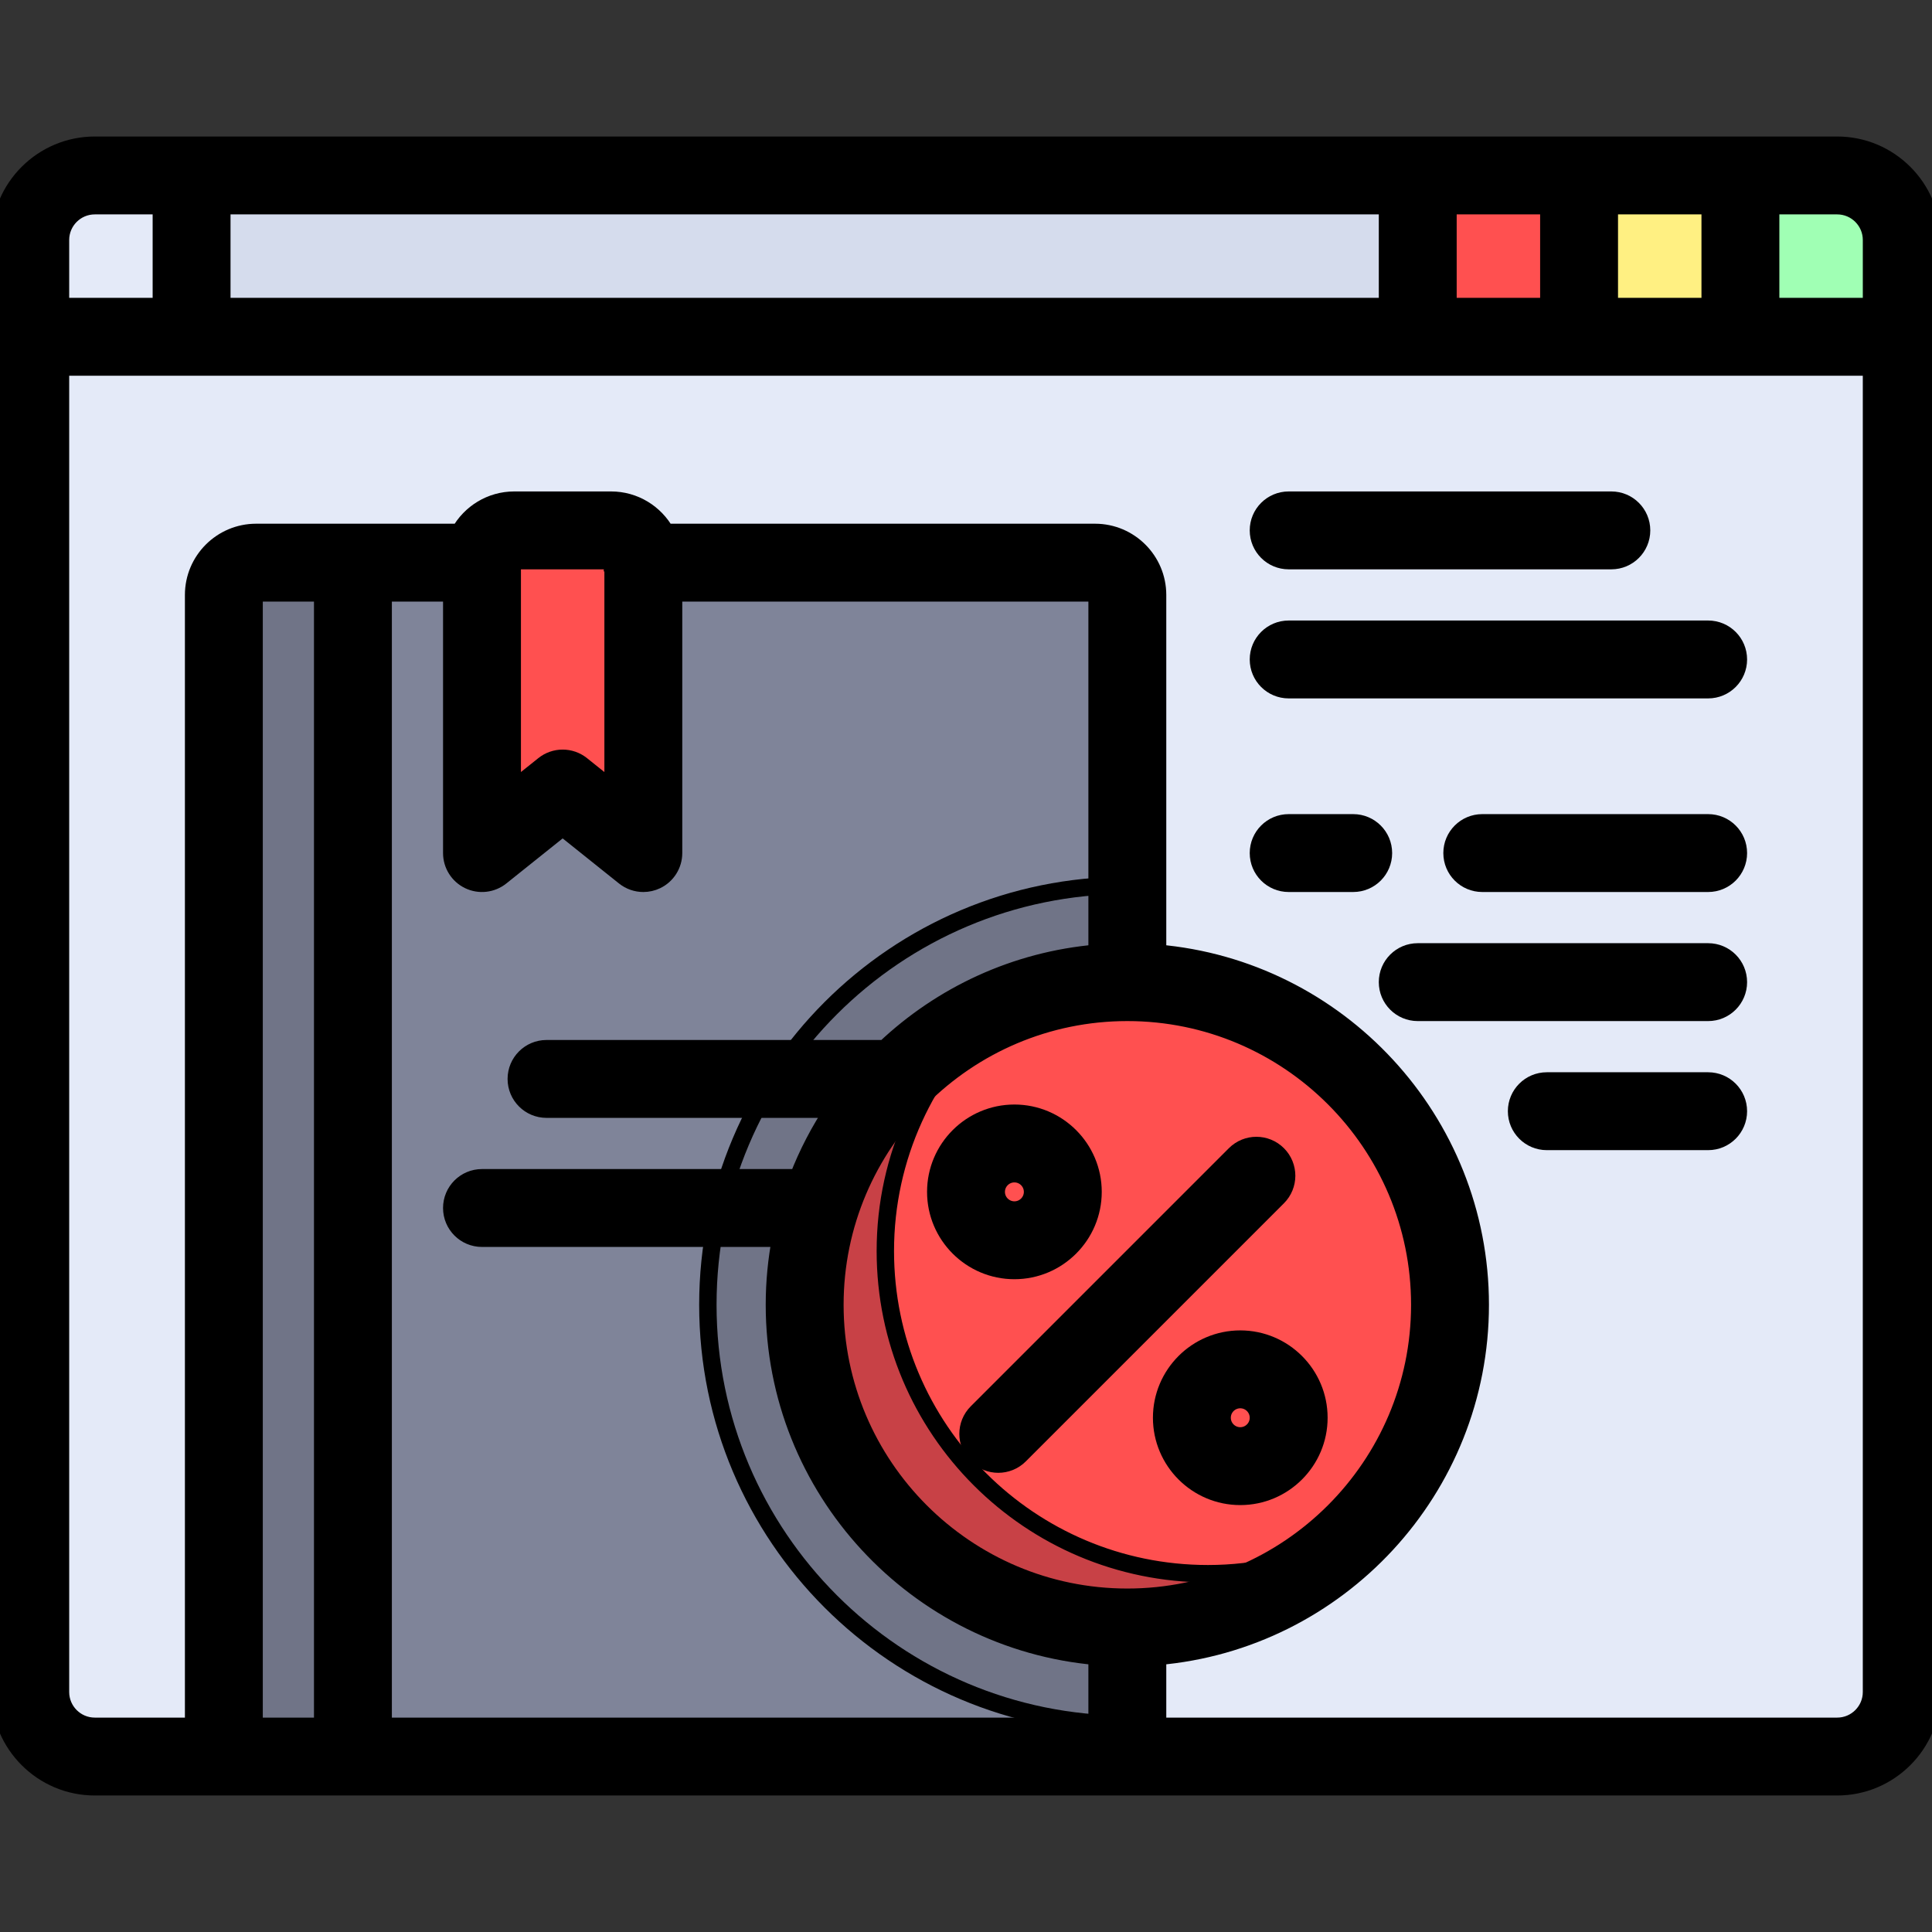 <svg version="1.1" id="Layer_1" xmlns="http://www.w3.org/2000/svg" xmlns:xlink="http://www.w3.org/1999/xlink" viewBox="0 0 512.00 512.00" xml:space="preserve" width="64px" height="64px" fill="#000000" stroke="#000000" stroke-width="4.608"><rect x="0" y="0" width="512.00" height="512.00" fill="#333333" stroke="none"/><g id="SVGRepo_bgCarrier" stroke-width="0"></g><g id="SVGRepo_tracerCarrier" stroke-linecap="round" stroke-linejoin="round"></g><g id="SVGRepo_iconCarrier"> <path style="fill:#E4EAF8;" d="M486.881,465.503H25.119c-9.446,0-17.102-7.656-17.102-17.102V63.599 c0-9.446,7.656-17.102,17.102-17.102h461.762c9.446,0,17.102,7.656,17.102,17.102v384.802 C503.983,457.846,496.326,465.503,486.881,465.503z"></path> <path style="fill:#7F8499;" d="M298.756,465.503H59.324V157.662c0-4.722,3.829-8.551,8.551-8.551h222.33 c4.722,0,8.551,3.829,8.551,8.551V465.503z"></path> <path style="fill:#D5DCED;" d="M486.881,46.497H50.772v42.756h453.211V63.599C503.983,54.153,496.326,46.497,486.881,46.497z"></path> <rect x="375.716" y="46.497" style="fill:#FF5050;" width="42.756" height="42.756"></rect> <rect x="418.472" y="46.497" style="fill:#FFF082;" width="42.756" height="42.756"></rect> <path style="fill:#A0FFB4;" d="M503.983,89.253h-42.756V46.497h25.653c9.446,0,17.102,7.656,17.102,17.102V89.253z"></path> <path style="fill:#707487;" d="M67.875,149.111h25.653v316.392H59.324V157.662C59.324,152.939,63.152,149.111,67.875,149.111z"></path> <path style="fill:#FF5050;" d="M170.489,226.071l-21.378-17.102l-21.378,17.102v-76.96c0-4.722,3.829-8.551,8.551-8.551h25.653 c4.722,0,8.551,3.829,8.551,8.551V226.071z"></path> <path style="fill:#707487;" d="M187.591,345.787c0,61.394,49.77,111.165,111.165,111.165v-222.33 C237.362,234.622,187.591,284.392,187.591,345.787z"></path> <circle style="fill:#FF5050;" cx="298.756" cy="345.787" r="85.511"></circle> <path style="fill:#C84146;" d="M320.134,417.047c-47.227,0-85.511-38.285-85.511-85.512c0-25.069,10.854-47.545,28.039-63.187 c-29.163,13.619-49.417,43.127-49.417,77.438c0,47.226,38.285,85.511,85.511,85.511c22.158,0,42.282-8.5,57.473-22.326 C345.25,414.1,333.05,417.047,320.134,417.047z"></path> <path d="M486.881,38.48H25.119C11.268,38.48,0,49.748,0,63.599v384.802c0,13.851,11.268,25.119,25.119,25.119h461.762 c13.851,0,25.119-11.268,25.119-25.119V63.599C512,49.748,500.732,38.48,486.881,38.48z M495.967,63.599v17.637h-26.722V54.514 h17.637C491.891,54.514,495.967,58.589,495.967,63.599z M426.489,81.236V54.514h26.722v26.722H426.489z M383.733,81.236V54.514 h26.722v26.722H383.733z M58.789,81.236V54.514h308.91v26.722H58.789z M25.119,54.514h17.637v26.722H16.033V63.599 C16.033,58.589,20.109,54.514,25.119,54.514z M119.716,157.127v68.944c0,3.082,1.766,5.891,4.544,7.226 c2.778,1.335,6.073,0.961,8.481-0.965l16.37-13.096l16.37,13.096c1.449,1.16,3.222,1.757,5.009,1.757 c1.18,0,2.368-0.261,3.472-0.791c2.778-1.335,4.544-4.144,4.544-7.226v-68.945h111.699c0.295,0,0.534,0.239,0.534,0.534v94.944 c-21.702,1.851-41.312,11.14-56.262,25.306h-89.642c-4.427,0-8.017,3.589-8.017,8.017c0,4.427,3.589,8.017,8.017,8.017h76.114 c-3.781,5.654-6.96,11.742-9.449,18.171h-83.767c-4.427,0-8.017,3.589-8.017,8.017c0,4.427,3.589,8.017,8.017,8.017h79.17 c-1.095,5.714-1.675,11.608-1.675,17.637c0,48.871,37.678,89.101,85.511,93.181v18.519H101.545V157.127H119.716z M162.472,149.121 v60.271l-8.353-6.683c-1.464-1.171-3.236-1.757-5.008-1.757c-1.772,0-3.543,0.586-5.008,1.757l-8.353,6.683v-60.281 c0-0.295,0.239-0.534,0.534-0.534h25.653c0.294,0,0.533,0.238,0.534,0.532v0.002V149.121z M298.756,423.282 c-42.731,0-77.495-34.764-77.495-77.495s34.764-77.495,77.495-77.495s77.495,34.764,77.495,77.495S341.487,423.282,298.756,423.282z M85.511,457.486H67.34V157.662c0-0.295,0.239-0.534,0.534-0.534h17.637V457.486z M486.881,457.486H306.772v-18.519 c47.833-4.08,85.511-44.31,85.511-93.181s-37.678-89.101-85.511-93.181v-94.944c0-9.136-7.432-16.568-16.568-16.568H176.426 c-2.829-5.093-8.26-8.551-14.489-8.551h-25.653c-6.228,0-11.659,3.458-14.489,8.551h-53.92c-9.136,0-16.568,7.432-16.568,16.568 v299.825H25.119c-5.01,0-9.086-4.076-9.086-9.086V97.269h479.933v351.132C495.967,453.411,491.891,457.486,486.881,457.486z"></path> <path d="M338.629,305.914c-3.131-3.131-8.207-3.131-11.337,0l-68.409,68.409c-3.131,3.131-3.131,8.207,0,11.337 c1.565,1.565,3.617,2.348,5.668,2.348c2.051,0,4.103-0.782,5.668-2.348l68.409-68.409 C341.759,314.121,341.759,309.044,338.629,305.914z"></path> <path d="M289.67,315.858c0-11.493-9.351-20.843-20.843-20.843c-11.493,0-20.843,9.351-20.843,20.843 c0,11.493,9.351,20.843,20.843,20.843C280.319,336.701,289.67,327.351,289.67,315.858z M264.017,315.858 c0-2.652,2.158-4.81,4.81-4.81c2.652,0,4.81,2.158,4.81,4.81c0,2.652-2.158,4.81-4.81,4.81 C266.175,320.668,264.017,318.51,264.017,315.858z"></path> <path d="M328.685,354.873c-11.493,0-20.843,9.351-20.843,20.843c0,11.493,9.351,20.843,20.843,20.843 c11.493,0,20.843-9.351,20.843-20.843C349.528,364.223,340.178,354.873,328.685,354.873z M328.685,380.526 c-2.652,0-4.81-2.158-4.81-4.81c0-2.652,2.158-4.81,4.81-4.81c2.652,0,4.81,2.158,4.81,4.81 C333.495,378.368,331.337,380.526,328.685,380.526z"></path> <path d="M341.511,148.576h85.512c4.427,0,8.017-3.589,8.017-8.017c0-4.427-3.589-8.017-8.017-8.017h-85.512 c-4.427,0-8.017,3.589-8.017,8.017C333.495,144.987,337.084,148.576,341.511,148.576z"></path> <path d="M452.676,166.747H341.511c-4.427,0-8.017,3.589-8.017,8.017s3.589,8.017,8.017,8.017h111.165 c4.427,0,8.017-3.589,8.017-8.017S457.104,166.747,452.676,166.747z"></path> <path d="M358.614,218.054h-17.102c-4.427,0-8.017,3.589-8.017,8.017s3.589,8.017,8.017,8.017h17.102 c4.427,0,8.017-3.589,8.017-8.017S363.041,218.054,358.614,218.054z"></path> <path d="M452.676,286.463h-42.756c-4.427,0-8.017,3.589-8.017,8.017c0,4.427,3.589,8.017,8.017,8.017h42.756 c4.427,0,8.017-3.589,8.017-8.017C460.693,290.053,457.104,286.463,452.676,286.463z"></path> <path d="M452.676,218.054h-59.858c-4.427,0-8.017,3.589-8.017,8.017s3.589,8.017,8.017,8.017h59.858 c4.427,0,8.017-3.589,8.017-8.017S457.104,218.054,452.676,218.054z"></path> <path d="M452.676,252.259h-76.96c-4.427,0-8.017,3.589-8.017,8.017c0,4.427,3.589,8.017,8.017,8.017h76.96 c4.427,0,8.017-3.589,8.017-8.017C460.693,255.848,457.104,252.259,452.676,252.259z"></path> </g></svg>